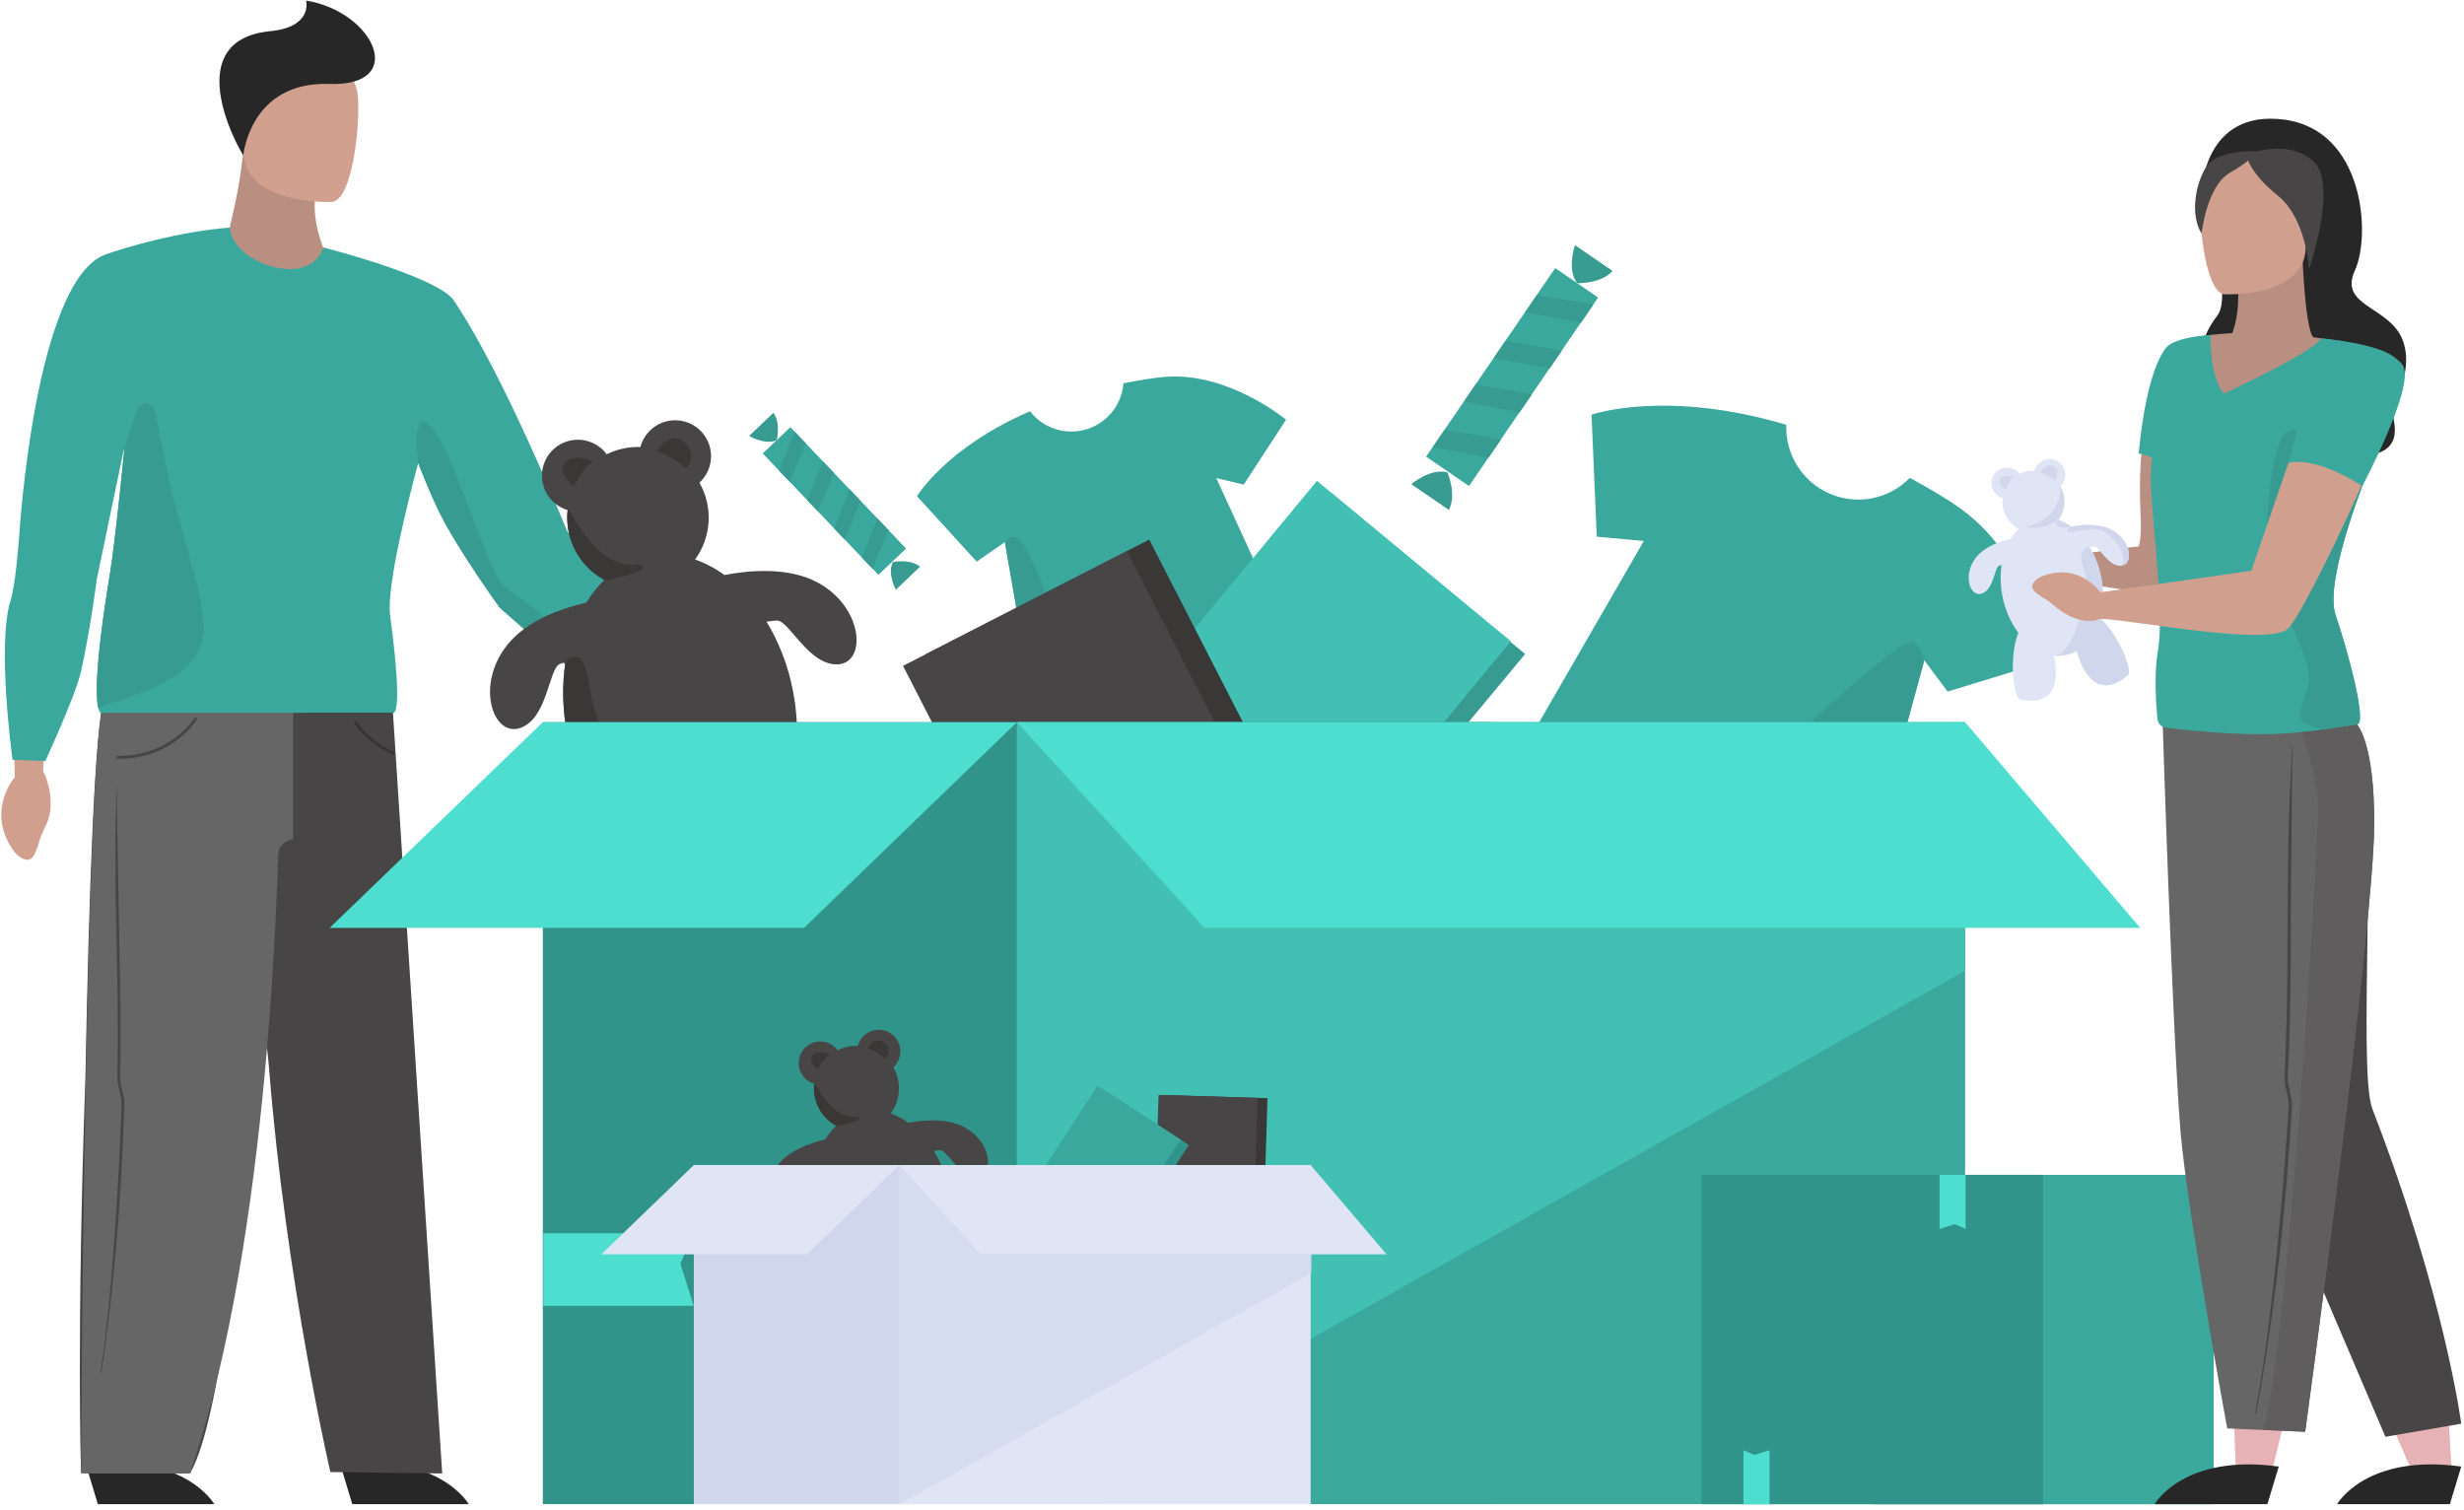 <?xml version="1.0" encoding="UTF-8"?>
<svg width="656px" height="402px" viewBox="0 0 656 402" version="1.1" xmlns="http://www.w3.org/2000/svg" xmlns:xlink="http://www.w3.org/1999/xlink">
    <title>donate</title>
    <g id="Page-1" stroke="none" stroke-width="1" fill="none" fill-rule="evenodd">
        <g id="donate" fill-rule="nonzero">
            <path d="M90.663,390.1 L93.787,400.433 L124.785,400.433 C124.785,400.433 116.855,386.495 90.663,390.1 Z" id="Path" fill="#282727"></path>
            <path d="M22.926,390.1 L26.049,400.433 L57.045,400.433 C57.045,400.433 49.115,386.495 22.926,390.1 Z" id="Path" fill="#282727"></path>
            <path d="M117.732,392.272 L93.69,391.962 L87.952,391.89 C87.952,391.89 76.129,341.007 71.642,284.532 C71.045,277.01 70.017,272.121 69.495,266.891 C64.98,318.684 58.991,377.796 50.589,392.269 L21.576,391.887 C21.576,391.887 20.336,355.75 22.742,286.691 C23.63,239.363 25.181,192.465 27.861,185.473 L27.861,185.473 C27.883,185.074 27.911,184.673 27.936,184.266 C29.118,166.144 104.419,186.671 104.419,186.671 L105.216,198.992 L105.274,199.88 L117.732,392.272 Z" id="Path" fill="#474545"></path>
            <path d="M78.018,186.256 L78.018,223.306 C78.018,223.306 74.609,224.205 74.169,226.685 C73.729,229.165 72.497,328.346 50.586,392.269 L21.576,392.269 C21.576,392.269 22.53,198.09 27.867,185.473 L78.018,186.256 Z" id="Path" fill="#666666"></path>
            <path d="M31.62,202.011 C46.192,202.011 52.516,191.445 52.574,191.337 L51.903,190.944 C51.84,191.051 45.579,201.486 31.106,201.227 L31.092,202.005 L31.62,202.011 Z" id="Path" fill="#474545"></path>
            <path d="M104.977,201.035 C97.57,197.98 94.224,192.385 94.177,192.311 L94.848,191.915 C94.892,191.989 98.018,197.188 104.919,200.163 L104.977,201.035 Z" id="Path" fill="#363434"></path>
            <path d="M26.96,365.503 C29.291,350.106 31.221,331.865 32.283,312.819 C32.445,309.908 32.593,306.911 32.725,303.914 C32.871,300.614 33,297.26 33.105,293.963 C33.141,292.83 32.83,291.519 32.527,290.254 C32.252,289.077 31.958,287.859 31.977,286.88 C32.288,274.345 32.032,262.863 31.804,252.734 C31.746,250.075 31.689,247.477 31.642,244.925 C31.216,221.893 31.056,208.841 31.062,208.712 L31.062,208.712 C31.062,208.841 30.484,221.827 30.908,244.892 C30.954,247.444 31.009,250.047 31.073,252.701 C31.298,262.822 31.554,274.293 31.243,286.809 C31.216,287.909 31.518,289.176 31.812,290.411 C32.107,291.645 32.398,292.869 32.362,293.883 C32.258,297.183 32.131,300.524 31.986,303.826 C31.854,306.817 31.711,309.811 31.543,312.72 C30.482,331.739 29.068,350.158 26.742,365.511 L26.96,365.503 Z" id="Path" fill="#474545"></path>
            <path d="M3.682,198.346 L3.957,206.869 C3.957,206.869 -4.137,216.097 3.899,226.897 C3.899,226.897 7.515,231.076 9.225,227.334 C10.935,223.592 9.794,224.75 12.307,219.531 C14.82,214.312 12.772,207.576 11.458,205.266 L11.823,198.417 L3.682,198.346 Z" id="Path" fill="#D09F8E"></path>
            <path d="M86.388,66.765 C82.954,58.404 83.891,53.053 83.891,53.053 L64.812,39.941 C63.162,56.138 60.295,60.485 60.443,66.869 C60.446,67.034 92.112,80.71 86.388,66.765 Z" id="Path" fill="#B88F81"></path>
            <path d="M88.406,53.757 C88.406,53.757 65.186,54.818 64.76,40.348 C64.334,25.877 61.023,16.267 75.824,14.978 C90.625,13.688 93.696,19.121 95.002,23.916 C96.308,28.712 94.436,53.111 88.406,53.757 Z" id="Path" fill="#D09F8E"></path>
            <path d="M64.779,41.346 C64.779,41.346 66.55,21.643 87.658,22.349 C108.766,23.056 99.635,3.103 81.499,0.15 C81.499,0.15 83.391,7.183 71.98,8.296 C48.035,10.628 62.651,38.219 64.779,41.346 Z" id="Path" fill="#282727"></path>
            <path d="M176.181,182.533 L177.386,184.758 C177.386,184.758 189.101,181.098 195.717,192.822 C195.717,192.822 198.073,197.821 193.96,197.867 C189.847,197.914 191.367,197.342 185.577,197.527 C179.786,197.711 174.205,195.385 172.195,191.753 L169.995,187.697 L176.181,182.533 Z" id="Path" fill="#AF7041"></path>
            <path d="M3.341,202.275 L12.082,202.591 C12.082,202.591 20.199,184.961 21.571,178.767 C24.144,167.158 25.769,154.219 25.769,154.219 L32.871,120.125 L33.102,119.608 C33.102,119.608 30.743,143.707 29.286,152.58 C25.123,177.876 25.527,185.962 26.173,188.549 C26.467,189.712 26.806,189.765 26.806,189.765 L85.819,189.74 L104.543,189.74 C104.543,189.74 107.647,192.143 103.858,163.817 C102.808,155.987 109.225,131.216 110.933,124.813 C111.045,124.398 111.133,124.057 111.208,123.804 C111.304,123.465 111.353,123.284 111.353,123.284 C111.353,123.284 114.526,131.56 117.248,136.941 C122.302,146.93 133.011,161.731 133.011,161.731 C133.011,161.731 144.743,172.289 154.13,179.778 C162.637,186.57 169.662,190.207 169.662,190.207 L179.976,183.182 C179.976,183.182 172.888,171.315 168.568,164.978 C164.633,159.204 150.944,141.31 150.944,141.31 C150.944,141.31 134.35,99.938 120.74,79.872 C118.079,75.948 103.193,70.348 86.118,65.888 C84.785,69.371 81.972,71.634 77.196,71.634 C70.295,71.634 61.681,66.908 61.155,60.589 C47.826,61.634 33.869,65.695 28.202,67.703 C9.189,74.442 5.106,142.789 5.106,142.789 C5.106,142.789 4.183,155.55 2.827,159.814 C-0.91,171.546 3.341,202.275 3.341,202.275 Z" id="Path" fill="#3BA89D"></path>
            <path d="M26.179,188.549 C31.463,185.83 54.196,182.225 54.196,167.26 C54.196,155.621 47.46,143.927 41.378,109.649 C40.905,106.99 37.38,106.52 36.503,109.075 C35.244,112.751 33.91,116.732 32.877,120.125 L33.108,119.608 C33.108,119.608 30.748,143.707 29.291,152.58 C25.128,177.865 25.533,185.962 26.179,188.549 Z" id="Path" fill="#379B91"></path>
            <path d="M111.353,123.279 C111.353,123.279 114.526,131.555 117.248,136.935 C122.302,146.924 133.011,161.725 133.011,161.725 C133.011,161.725 144.743,172.283 154.13,179.773 C162.637,186.564 169.662,190.202 169.662,190.202 C171.312,182.341 137.947,159.316 133.853,155.706 C129.759,152.096 118.934,114.318 113.399,112.388 C109.506,111.035 111.353,123.279 111.353,123.279 Z" id="Path" fill="#379B91"></path>
            <g id="box_donate_2" transform="translate(87.694, 65.209)">
                <path d="M458.037,110.591 L430.817,118.895 L424.614,110.586 L424.553,110.803 L419.263,130.201 L400.621,198.562 L303.929,158.507 L349.951,78.812 L337.418,77.671 L336.027,45.188 C336.027,45.188 355.672,38.293 387.877,47.886 C387.58,55.815 392.194,63.11 399.486,66.24 C406.778,69.369 415.244,67.687 420.786,62.007 C425.315,64.534 430.135,67.154 434.779,70.569 C453.165,84.1 458.037,110.591 458.037,110.591 Z" id="Path" fill="#3BA89D"></path>
                <path d="M424.553,110.806 L419.263,130.203 L392.422,128.757 C392.422,128.757 415.345,107.619 420.016,106.06 C422.634,105.18 423.926,108.081 424.553,110.806 Z" id="Path" fill="#379B91"></path>
                <path d="M135.386,111.658 C127.71,112.057 122.464,100.146 119.227,99.989 C118.277,100.025 117.331,100.13 116.395,100.302 C119.756,105.888 122.113,112.018 123.36,118.416 C127.963,141.4 118.262,162.722 101.696,166.035 C85.584,169.26 68.908,154.248 63.789,132.285 C63.646,131.671 63.511,131.05 63.385,130.423 C62.088,124.078 61.902,117.556 62.835,111.147 C62.833,111.129 62.833,111.112 62.835,111.094 C62.306,111.218 61.787,111.382 61.284,111.586 C58.359,112.98 58.103,125.991 50.861,128.578 C43.618,131.166 38.741,117.286 47.363,106.478 C52.62,99.879 61.936,96.703 68.405,95.224 C69.697,93.091 71.243,91.121 73.008,89.359 L73.2,89.167 C66.471,85.526 62.61,78.179 63.426,70.572 L63.379,70.572 C59.404,69.368 56.662,65.735 56.592,61.583 C56.523,57.43 59.142,53.707 63.074,52.371 C67.007,51.034 71.352,52.39 73.827,55.724 C76.617,54.355 79.701,53.694 82.807,53.8 C83.847,49.862 87.267,47.015 91.329,46.707 C95.39,46.399 99.2,48.698 100.821,52.435 C102.442,56.172 101.518,60.525 98.518,63.28 C102.193,69.736 101.737,77.748 97.352,83.745 C100.145,84.729 102.778,86.119 105.166,87.869 C111.655,86.626 122.263,85.62 130.121,89.94 C142.23,96.569 143.066,111.254 135.386,111.658 Z" id="Path" fill="#474545"></path>
                <path d="M63.789,132.285 C63.646,131.671 63.511,131.05 63.385,130.423 C62.088,124.078 61.902,117.556 62.835,111.147 C63.786,110.047 65.051,109.222 66.486,109.896 C69.659,111.397 69.159,126.585 73.998,130.091 C77.567,132.686 68.595,132.717 63.789,132.285 Z" id="Path" fill="#3A3737"></path>
                <path d="M82.186,86.945 C79.205,88.024 76.134,88.832 73.008,89.359 L73.2,89.167 C66.471,85.526 62.61,78.179 63.426,70.572 L63.379,70.572 C63.572,70.495 63.814,70.61 64.133,71.059 C65.34,72.772 71.867,86.624 82.186,85.037 C82.186,85.026 84.883,85.944 82.186,86.945 Z" id="Path" fill="#3A3737"></path>
                <path d="M87.08,54.99 C87.08,54.99 89.5,50.484 93.088,51.652 C96.676,52.821 97.176,57.996 94.842,59.414 C94.842,59.409 91.364,56.189 87.08,54.99 Z" id="Path" fill="#3A3737"></path>
                <path d="M70.223,57.619 C70.223,57.619 65.051,55.235 62.714,57.99 C60.377,60.745 65.051,64.256 65.051,64.256 C65.051,64.256 67.303,59.585 70.223,57.619 Z" id="Path" fill="#3A3737"></path>
                <path d="M263.693,122.139 L191.306,144.831 L184.196,104.1 L179.871,79.302 L179.835,79.117 L172.334,84.311 L156.448,66.899 C156.448,66.899 164.166,53.926 186.533,44.286 C190.055,48.834 196.013,50.745 201.523,49.094 C207.033,47.443 210.959,42.571 211.4,36.835 C215.095,36.134 218.994,35.348 223.162,35.089 C239.676,34.058 254.702,46.527 254.702,46.527 L243.429,63.8 L236.118,62.065 L263.693,122.139 Z" id="Path" fill="#3BA89D"></path>
                <path d="M194.146,102.216 L184.196,104.1 L179.871,79.302 C180.605,78.062 181.639,77.245 183.044,77.927 C186.635,79.687 194.146,102.216 194.146,102.216 Z" id="Path" fill="#379B91"></path>
                <polygon id="Rectangle" fill="#379B91" transform="translate(262.226, 123.966) rotate(129.732) translate(-262.226, -123.966) " points="214.78 90.427 309.672 90.427 309.672 157.506 214.78 157.506"></polygon>
                <polygon id="Rectangle" fill="#41C0B3" transform="translate(258.534, 120.673) rotate(129.59) translate(-258.534, -120.673) " points="211.148 87.175 305.921 87.175 305.921 154.17 211.148 154.17"></polygon>
                <polygon id="Rectangle" fill="#3A3737" transform="translate(210.092, 135.897) rotate(62.85) translate(-210.092, -135.897) " points="162.705 102.399 257.478 102.399 257.478 169.394 162.705 169.394"></polygon>
                <polygon id="Rectangle" fill="#474545" transform="translate(204.155, 138.941) rotate(62.85) translate(-204.155, -138.941) " points="156.768 105.443 251.541 105.443 251.541 172.438 156.768 172.438"></polygon>
                <path d="M332.189,10.173 C332.189,10.173 338.622,10.404 341.614,6.912 L331.619,0.066 C331.619,0.066 329.365,6.42 332.189,10.173 Z" id="Path" fill="#379B91"></path>
                <path d="M297.677,60.572 C297.677,60.572 300.22,66.486 298.042,70.539 L288.048,63.695 C288.048,63.695 293.159,59.296 297.677,60.572 Z" id="Path" fill="#379B91"></path>
                <polygon id="Rectangle" fill="#3BA89D" transform="translate(314.877, 35.177) rotate(-55.6) translate(-314.877, -35.177) " points="284.461 28.255 345.294 28.255 345.294 42.099 284.461 42.099"></polygon>
                <path d="M318.394,17.85 L321.487,13.33 C326.346,14.094 332.761,15.15 336.478,15.942 L333.2,20.731 L318.394,17.85 Z" id="Path" fill="#379B91"></path>
                <path d="M310.022,30.074 L313.118,25.554 C317.976,26.318 324.391,27.371 328.108,28.166 L324.831,32.953 L310.022,30.074 Z" id="Path" fill="#379B91"></path>
                <path d="M302.062,41.699 L305.158,37.179 C310.014,37.943 316.431,38.996 320.148,39.791 L316.871,44.578 L302.062,41.699 Z" id="Path" fill="#379B91"></path>
                <path d="M293.794,53.775 L296.888,49.255 C301.746,50.016 308.161,51.072 311.878,51.867 L308.6,56.654 L293.794,53.775 Z" id="Path" fill="#379B91"></path>
                <path d="M119.106,51.966 C119.106,51.966 120.253,47.382 118.199,44.702 L111.765,50.836 C111.765,50.836 115.983,53.407 119.106,51.966 Z" id="Path" fill="#379B91"></path>
                <path d="M150.036,84.41 C150.036,84.41 154.669,83.486 157.248,85.664 L150.814,91.798 C150.814,91.798 148.433,87.435 150.036,84.41 Z" id="Path" fill="#379B91"></path>
                <polygon id="Rectangle" fill="#3BA89D" transform="translate(134.444, 68.169) rotate(-43.63) translate(-134.444, -68.169) " points="129.365 45.847 139.524 45.847 139.524 90.491 129.365 90.491"></polygon>
                <path d="M122.519,63.024 L119.744,60.113 C121.034,56.745 122.769,52.299 123.902,49.75 L126.841,52.832 L122.519,63.024 Z" id="Path" fill="#379B91"></path>
                <path d="M130.019,70.894 L127.245,67.982 C128.535,64.614 130.269,60.168 131.402,57.619 L134.341,60.701 L130.019,70.894 Z" id="Path" fill="#379B91"></path>
                <path d="M137.154,78.378 L134.38,75.466 C135.667,72.095 137.404,67.652 138.537,65.103 L141.474,68.188 L137.154,78.378 Z" id="Path" fill="#379B91"></path>
                <path d="M144.564,86.151 L141.79,83.242 C143.079,79.871 144.814,75.428 145.947,72.876 L148.886,75.958 L144.564,86.151 Z" id="Path" fill="#379B91"></path>
                <rect id="Rectangle" fill="#31948A" transform="translate(183.046, 231.13) rotate(180) translate(-183.046, -231.13) " x="56.824" y="127.053" width="252.444" height="208.155"></rect>
                <rect id="Rectangle" fill="#3BA89D" transform="translate(309.266, 231.13) rotate(180) translate(-309.266, -231.13) " x="183.044" y="127.053" width="252.444" height="208.155"></rect>
                <polygon id="Path" fill="#4DDED0" points="56.822 127.053 0.066 181.82 126.368 181.82 183.044 127.053"></polygon>
                <polygon id="Path" fill="#41C0B3" points="183.044 127.053 435.488 127.053 435.488 193.228 183.044 335.208"></polygon>
                <polygon id="Path" fill="#4DDED0" points="183.044 127.053 232.994 181.82 482.101 181.82 435.488 127.053"></polygon>
                <polygon id="Path" fill="#4DDED0" points="56.97 282.42 96.973 282.42 93.448 271.163 96.973 263.121 56.97 263.121"></polygon>
            </g>
            <g id="box_donate_1" transform="translate(160, 273.897)">
                <polygon id="Rectangle" fill="#3A3737" transform="translate(163.698, 36.714) rotate(91.72) translate(-163.698, -36.714) " points="145.044 23.527 182.352 23.527 182.352 49.901 145.044 49.901"></polygon>
                <polygon id="Rectangle" fill="#474545" transform="translate(161.069, 36.635) rotate(91.72) translate(-161.069, -36.635) " points="142.414 23.448 179.723 23.448 179.723 49.822 142.414 49.822"></polygon>
                <polygon id="Rectangle" fill="#31948A" transform="translate(135.299, 39.4) rotate(122.92) translate(-135.299, -39.4) " points="116.645 26.213 153.953 26.213 153.953 52.587 116.645 52.587"></polygon>
                <polygon id="Rectangle" fill="#3BA89D" transform="translate(133.095, 37.972) rotate(122.92) translate(-133.095, -37.972) " points="114.441 24.786 151.749 24.786 151.749 51.159 114.441 51.159"></polygon>
                <path d="M100.063,39.335 C95.444,39.577 92.288,32.411 90.341,32.315 C89.769,32.338 89.199,32.402 88.636,32.505 C90.658,35.865 92.076,39.552 92.827,43.401 C95.595,57.226 89.761,70.052 79.797,72.048 C70.104,73.973 60.071,64.963 56.976,51.746 C56.888,51.375 56.808,51.001 56.731,50.624 C55.951,46.808 55.837,42.885 56.395,39.029 C56.394,39.018 56.394,39.007 56.395,38.996 C56.077,39.07 55.766,39.17 55.463,39.293 C53.701,40.118 53.539,47.957 49.192,49.513 C44.845,51.07 41.9,42.722 47.088,36.219 C50.25,32.255 55.854,30.341 59.736,29.45 C60.515,28.166 61.446,26.982 62.51,25.922 L62.626,25.807 C58.578,23.617 56.255,19.198 56.747,14.622 L56.72,14.622 C54.328,13.9 52.675,11.716 52.632,9.218 C52.588,6.72 54.163,4.48 56.528,3.675 C58.894,2.87 61.508,3.685 62.997,5.692 C64.675,4.865 66.531,4.465 68.4,4.528 C69.026,2.162 71.083,0.451 73.525,0.267 C75.966,0.082 78.257,1.464 79.231,3.71 C80.206,5.956 79.652,8.573 77.85,10.231 C80.057,14.115 79.782,18.932 77.149,22.541 C78.827,23.132 80.41,23.966 81.848,25.015 C85.752,24.27 92.134,23.662 96.86,26.261 C104.179,30.258 104.68,39.093 100.063,39.335 Z" id="Path" fill="#474545"></path>
                <path d="M56.987,51.746 C56.899,51.375 56.819,51.001 56.742,50.624 C55.962,46.808 55.848,42.885 56.406,39.029 C56.978,38.361 57.74,37.866 58.606,38.276 C60.514,39.178 60.212,48.315 63.123,50.423 C65.279,51.985 59.882,52.004 56.987,51.746 Z" id="Path" fill="#2B295E"></path>
                <path d="M68.059,24.471 C66.265,25.117 64.418,25.603 62.538,25.922 L62.653,25.807 C58.606,23.617 56.283,19.198 56.775,14.622 L56.747,14.622 C56.86,14.575 57.022,14.647 57.198,14.916 C57.924,15.944 61.85,24.265 68.059,23.324 C68.059,23.316 69.681,23.869 68.059,24.471 Z" id="Path" fill="#3A3737"></path>
                <path d="M71.004,5.243 C71.004,5.243 72.458,2.535 74.616,3.236 C76.775,3.937 77.091,7.053 75.672,7.91 C75.672,7.905 73.58,5.969 71.004,5.243 Z" id="Path" fill="#3A3737"></path>
                <path d="M60.863,6.83 C60.863,6.83 57.751,5.395 56.346,7.053 C54.941,8.71 57.751,10.822 57.751,10.822 C57.751,10.822 59.115,8.012 60.863,6.83 Z" id="Path" fill="#3A3737"></path>
                <rect id="Rectangle" fill="#D0D6EC" transform="translate(79.461, 81.409) rotate(180) translate(-79.461, -81.409) " x="24.724" y="36.274" width="109.475" height="90.269"></rect>
                <rect id="Rectangle" fill="#DFE5F4" transform="translate(134.199, 81.409) rotate(180) translate(-134.199, -81.409) " x="79.461" y="36.274" width="109.475" height="90.269"></rect>
                <polygon id="Path" fill="#DFE5F4" points="24.721 36.272 0.11 60.025 54.88 60.025 79.461 36.272"></polygon>
                <polygon id="Path" fill="#D0D6EC" opacity="0.6" points="79.461 36.272 189.219 36.272 189.219 64.974 79.461 126.544"></polygon>
                <polygon id="Path" fill="#DFE5F4" points="79.461 36.272 101.122 60.025 209.15 60.025 188.936 36.272"></polygon>
            </g>
            <g id="box_donate_3" transform="translate(452.83, 312.665)">
                <rect id="Rectangle" fill="#3BA89D" x="45.661" y="0.107" width="90.866" height="87.699"></rect>
                <rect id="Rectangle" fill="#31948A" x="0.228" y="0.107" width="90.866" height="87.699"></rect>
                <polygon id="Path" fill="#4DDED0" points="63.544 0.107 63.544 14.506 67.594 13.239 70.489 14.506 70.489 0.107"></polygon>
                <polygon id="Path" fill="#4DDED0" points="18.284 87.809 18.284 73.409 14.234 74.677 11.339 73.409 11.339 87.809"></polygon>
            </g>
            <g id="women" transform="translate(524, 31.39)">
                <polygon id="Path" fill="#E7B2B6" points="86.915 335.312 80.278 362.791 71.235 359.304 70.3 336.03"></polygon>
                <path d="M82.684,359.038 L79.659,369.046 L49.632,369.046 C49.632,369.046 57.314,355.546 82.684,359.038 Z" id="Path" fill="#282727"></path>
                <polygon id="Path" fill="#E7B2B6" points="127.184 333.371 128.859 362.791 118.238 360.558 107.613 336.057"></polygon>
                <path d="M131.268,359.038 L128.243,369.046 L98.218,369.046 C98.218,369.046 105.895,355.546 131.268,359.038 Z" id="Path" fill="#282727"></path>
                <path d="M111.081,351.114 L131.265,347.63 C131.265,347.63 126.918,313.764 107.619,263.869 C103.448,253.088 109.695,181.004 103.508,161.468 L51.787,161.468 L84.336,288.496 L111.081,351.114 Z" id="Path" fill="#474545"></path>
                <path d="M108.095,188.282 C107.941,216.068 89.72,349.775 89.72,349.775 L78.551,349.296 L68.955,348.886 C68.955,348.886 58.18,290.173 56.503,269.566 C54.363,243.316 51.787,161.474 51.787,161.474 L103.503,161.474 C103.503,161.474 108.218,166.101 108.095,188.282 Z" id="Path" fill="#666666"></path>
                <path d="M108.095,188.282 C107.941,216.068 89.72,349.775 89.72,349.775 L78.551,349.296 C85.601,323.91 92.744,198.642 93.189,185.683 C93.464,177.272 90.341,167.589 87.93,161.474 L103.503,161.474 C103.503,161.474 108.218,166.101 108.095,188.282 Z" id="Path" fill="#5F5D5D"></path>
                <path d="M76.673,344.955 C79.94,327.388 82.807,306.549 84.647,284.817 C84.922,281.496 85.197,278.075 85.45,274.644 C85.724,270.872 85.977,267.053 86.203,263.291 C86.28,261.999 85.947,260.509 85.623,259.068 C85.323,257.726 85.012,256.34 85.073,255.219 C85.826,240.921 85.865,227.825 85.898,216.277 C85.898,213.247 85.911,210.28 85.936,207.374 C86.123,181.111 86.327,166.228 86.335,166.082 L86.335,166.082 C86.335,166.228 85.235,181.045 85.056,207.344 C85.034,210.253 85.022,213.222 85.018,216.25 C84.982,227.798 84.944,240.866 84.193,255.144 C84.127,256.39 84.451,257.842 84.768,259.244 C85.084,260.646 85.395,262.043 85.318,263.2 C85.089,266.959 84.836,270.773 84.561,274.542 C84.314,277.957 84.045,281.372 83.761,284.691 C81.914,306.393 79.659,327.41 76.398,344.946 L76.673,344.955 Z" id="Path" fill="#474545"></path>
                <path d="M64.537,57.789 C64.537,57.789 51.867,61.213 50.682,65.428 C42.359,95.078 47.567,107.149 45.386,114.105 C45.386,114.105 24.842,115.788 12.89,121.001 L17.033,121.46 C17.033,121.46 57.022,129.192 60.291,126.591 C66.294,121.812 62.574,84.768 62.574,84.768 L64.537,57.789 Z" id="Path" fill="#B88F81"></path>
                <path d="M42.552,148.293 C33.814,155.807 30.033,146.06 28.873,141.897 C27.045,142.958 24.921,143.393 22.824,143.137 C23.778,147.608 24.622,157.11 13.783,154.806 C12.035,154.435 10.759,143.379 13.36,137.099 C11.251,134.235 9.808,130.936 9.137,127.443 C8.568,124.662 8.487,121.803 8.897,118.994 C8.667,119.047 8.441,119.119 8.221,119.208 C6.943,119.816 6.827,125.507 3.662,126.632 C0.498,127.756 -1.636,121.683 2.131,116.967 C4.432,114.083 8.507,112.695 11.334,112.048 C11.922,111.081 12.628,110.19 13.437,109.398 C11.279,108.237 9.753,106.173 9.274,103.77 C9.111,102.945 9.073,102.101 9.161,101.265 C7.416,100.75 6.204,99.164 6.166,97.344 C6.127,95.525 7.271,93.889 8.994,93.301 C10.716,92.713 12.621,93.307 13.704,94.77 C14.924,94.17 16.273,93.878 17.633,93.921 C18.087,92.198 19.583,90.953 21.36,90.818 C23.136,90.684 24.803,91.689 25.512,93.323 C26.222,94.957 25.818,96.861 24.506,98.067 C24.943,98.838 25.254,99.673 25.428,100.542 C25.879,102.786 25.373,105.118 24.031,106.973 L23.995,107.022 C25.194,107.445 26.325,108.037 27.355,108.782 L27.413,108.823 C27.652,108.776 27.902,108.732 28.166,108.688 C31.026,108.221 35.18,107.998 38.326,109.728 C43.627,112.637 43.99,119.06 40.632,119.236 C37.275,119.412 34.979,114.204 33.566,114.133 C33.153,114.151 32.741,114.197 32.334,114.27 L32.334,114.27 C33.804,116.713 34.835,119.393 35.381,122.191 C36.141,125.809 36.042,129.554 35.092,133.126 C40.069,137.674 43.852,147.176 42.552,148.293 Z" id="Path" fill="#DFE5F4"></path>
                <path d="M42.552,148.293 C33.814,155.807 30.033,146.06 28.873,141.897 C27.045,142.958 24.921,143.393 22.824,143.137 C28.139,142.626 30.522,129.797 31.779,126.544 C33.035,123.291 28.691,118.02 30.61,115.111 C31.16,114.267 31.762,114.089 32.332,114.287 L32.332,114.287 C33.801,116.729 34.832,119.41 35.378,122.208 C36.138,125.825 36.039,129.57 35.089,133.143 C40.069,137.674 43.852,147.176 42.552,148.293 Z" id="Path" fill="#D0D6EC"></path>
                <path d="M62.139,19.637 C62.139,19.637 62.631,-2.296 84.05,0.445 C105.469,3.187 107.267,31.268 102.947,40.627 C98.628,49.986 111.586,50.165 115.364,58.444 C119.142,66.723 113.027,76.082 113.027,78.422 C113.027,80.762 117.165,90.3 102.947,89.94 C88.73,89.579 57.773,91.02 59.214,78.24 C60.654,65.461 61.713,58.444 66.299,52.684 C70.885,46.923 62.139,19.637 62.139,19.637 Z" id="Path" fill="#282727"></path>
                <path d="M106.343,61.268 C101.592,60.047 96.778,59.087 91.922,58.392 L91.922,58.392 C91.922,58.392 89.945,58.004 89.002,37.22 L71.57,42.53 C71.57,42.53 72.892,50.201 70.313,57.297 C65.683,57.531 62.986,58.012 62.642,58.012 C62.642,58.012 47.732,90.239 50.124,105.001 C52.516,119.764 51.773,161.474 51.773,161.474 L103.657,160.83 C102.174,152.997 99.965,145.318 97.058,137.894 C92.271,125.741 106.343,61.268 106.343,61.268 Z" id="Path" fill="#B88F81"></path>
                <path d="M113.973,64.243 C110.3,60.06 93.97,58.699 93.97,58.699 C91.405,62.717 68.048,73.407 68.048,73.407 C64.064,68.427 64.537,57.789 64.537,57.789 C55.287,58.392 53.159,60.729 53.145,60.742 L53.145,60.742 C53.145,60.742 47.773,64.625 45.386,89.337 C46.613,89.541 47.806,89.911 48.933,90.437 C48.722,92.692 48.63,94.956 48.658,97.22 C49.024,109.456 52.312,131.386 50.498,141.958 C49.414,148.262 50.016,156.349 50.393,160.055 C50.513,161.241 51.437,162.186 52.62,162.332 C57.02,162.881 67.949,164.069 78.097,164.069 C84.042,164.069 89.962,163.448 94.594,162.81 L94.594,162.81 C99.453,162.145 102.901,161.463 103.495,161.463 C106.338,161.463 101.105,141.916 97.811,132.351 C94.517,122.785 106.959,92.758 106.959,92.758 L107.047,92.554 C108.073,90.209 117.448,68.202 113.973,64.243 Z" id="Path" fill="#3BA89D"></path>
                <path d="M106.956,92.763 C106.956,92.763 94.52,122.802 97.809,132.356 C101.097,141.911 106.332,161.468 103.492,161.468 C102.898,161.468 99.45,162.15 94.592,162.816 L94.592,162.816 C85.873,161.166 88.169,158.691 90.396,151.526 C92.623,144.361 81.597,127.622 79.948,121.848 C78.298,116.074 80.014,88.578 84.347,84.05 C88.68,79.522 107.05,92.554 107.05,92.554 L106.956,92.763 Z" id="Path" fill="#379B91"></path>
                <path d="M24.036,106.976 C21.469,108.724 18.338,109.444 15.265,108.991 C14.647,108.906 24.911,107.572 24.512,98.073 C24.949,98.843 25.26,99.678 25.433,100.547 C25.884,102.791 25.378,105.121 24.036,106.976 L24.036,106.976 Z" id="Path" fill="#D0D6EC"></path>
                <path d="M40.638,119.238 C43.088,116.47 38.573,111.606 36.016,109.995 C33.459,108.383 26.448,110.995 26.448,109.995 C26.448,109.546 26.882,109.12 27.36,108.785 L27.418,108.826 C30.256,108.276 34.897,107.842 38.331,109.731 C43.632,112.64 43.992,119.054 40.638,119.238 Z" id="Path" fill="#D0D6EC"></path>
                <path d="M28.172,108.691 C26.78,109.255 23.594,109.216 23.484,108.141 C23.412,107.699 23.617,107.257 24.001,107.025 C25.199,107.447 26.331,108.04 27.36,108.785 L27.418,108.826 C27.657,108.779 27.908,108.735 28.172,108.691 Z" id="Path" fill="#D0D6EC"></path>
                <path d="M19.145,94.457 C19.145,94.457 20.272,91.952 22.524,92.706 C24.776,93.459 23.074,96.668 23.074,96.668 C22.042,95.519 20.662,94.743 19.145,94.457 L19.145,94.457 Z" id="Path" fill="#D0D6EC"></path>
                <path d="M12.051,95.54 C12.051,95.54 9.464,94.715 8.672,96.208 C7.88,97.701 9.967,98.958 9.967,98.958 C10.371,97.665 11.087,96.492 12.051,95.54 Z" id="Path" fill="#D0D6EC"></path>
                <path d="M68.188,46.959 C68.188,46.959 89.45,47.932 89.852,34.68 C90.253,21.427 93.269,12.631 79.709,11.449 C66.148,10.267 63.357,15.246 62.147,19.637 C60.938,24.028 62.659,46.365 68.188,46.959 Z" id="Path" fill="#D09F8E"></path>
                <path d="M74.105,9.805 C74.105,9.805 74.416,14.229 82.34,20.602 C90.264,26.976 90.679,40.445 90.679,40.445 C90.679,40.445 98.807,17.198 91.652,11.273 C84.498,5.348 74.105,9.805 74.105,9.805 Z" id="Path" fill="#474545"></path>
                <path d="M77.011,8.884 C77.011,8.884 66.288,8.364 63.382,12.975 C60.476,17.586 59.032,25.845 62.139,30.795 C62.139,30.795 63.445,18.21 69.654,14.611 C75.862,11.012 77.011,8.884 77.011,8.884 Z" id="Path" fill="#474545"></path>
                <path d="M115.856,66.263 C113.596,61.334 96.522,59.134 96.522,59.134 L75.373,120.566 L35.169,126.302 C35.169,126.302 29.533,118.012 19.346,122.153 C19.346,122.153 15.298,124.155 17.91,126.277 C20.522,128.4 19.835,127.256 23.448,130.313 C27.061,133.371 31.812,134.713 34.941,133.409 L36.178,133.409 C44.509,133.816 80.297,140.773 85.197,135.925 C90.407,130.767 118.114,71.191 115.856,66.263 Z" id="Path" fill="#D09F8E"></path>
                <path d="M93.968,58.699 C93.968,58.699 112.969,60.459 115.856,66.261 C118.743,72.062 104.911,98.042 104.911,98.042 C104.911,98.042 93.321,90.069 85.265,91.828 L93.968,58.699 Z" id="Path" fill="#3BA89D"></path>
            </g>
        </g>
    </g>
</svg>